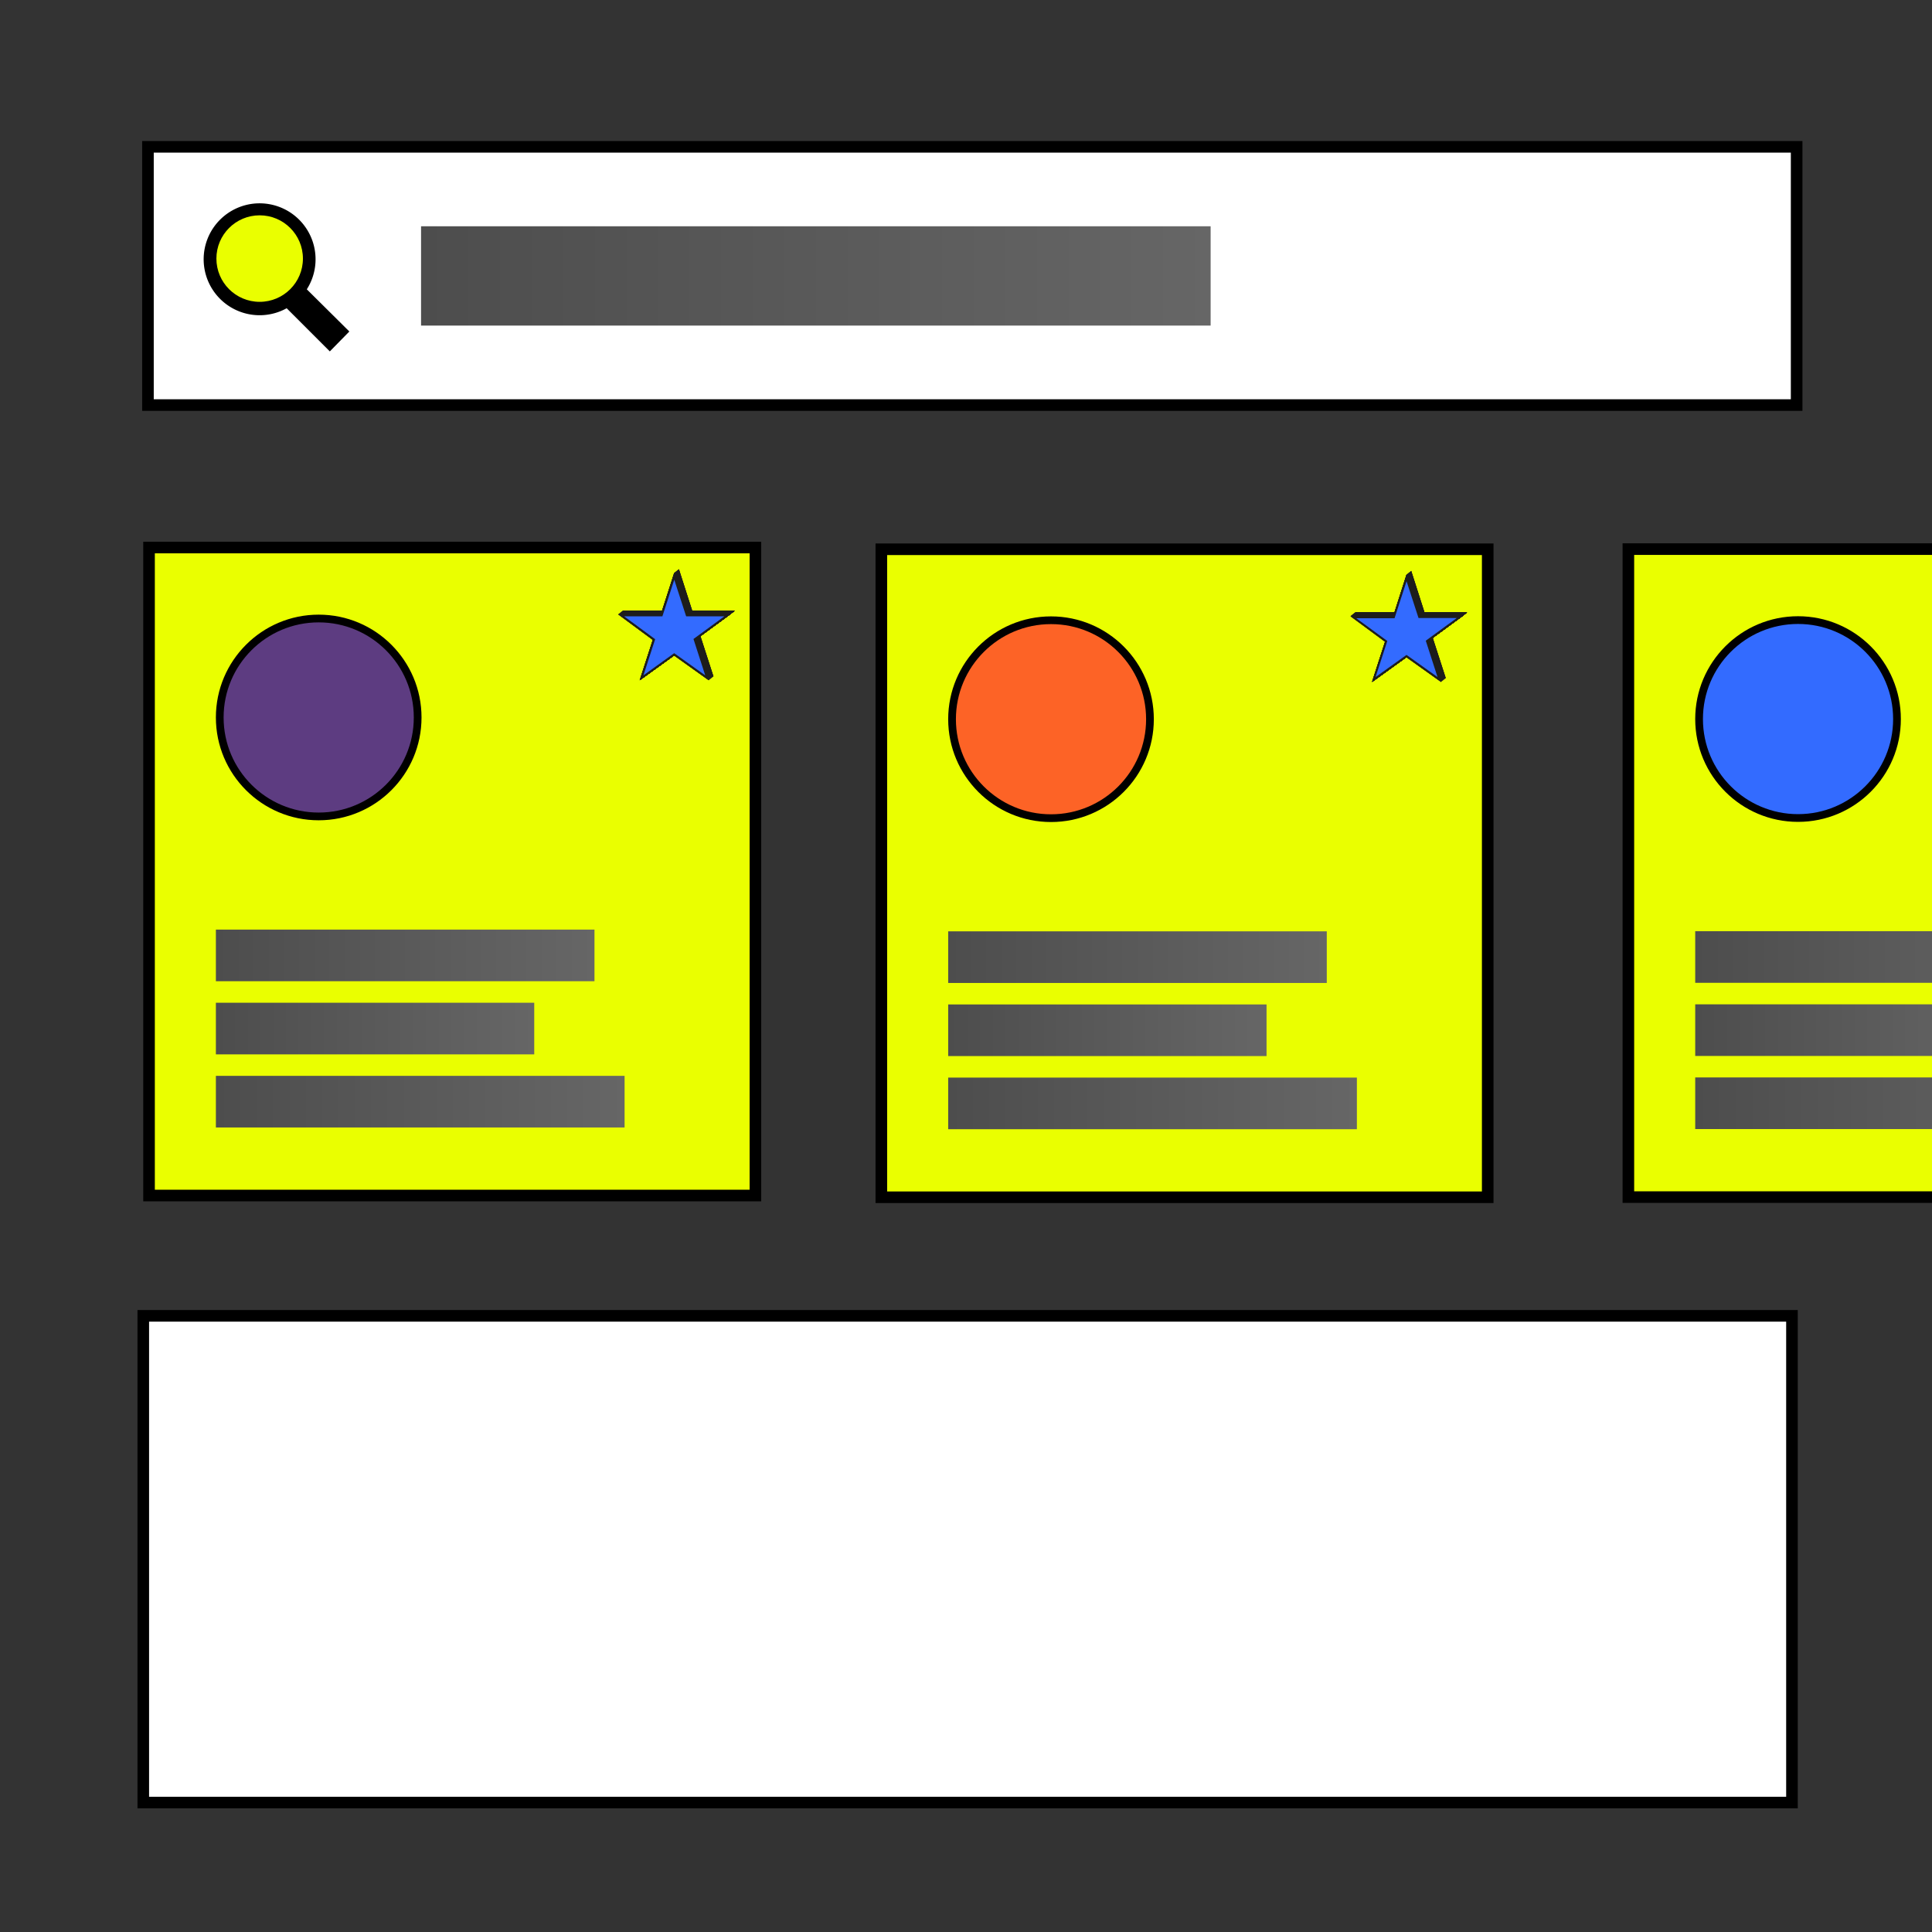 <svg xmlns="http://www.w3.org/2000/svg" xmlns:xlink="http://www.w3.org/1999/xlink" viewBox="0 0 500 500"><rect x="0" y="0" width="500" height="500" fill="#333333" stroke="none"/><defs><style>.cls-1{fill:#fff;}.cls-1,.cls-12,.cls-16,.cls-2,.cls-3,.cls-5,.cls-6{stroke:#000;stroke-miterlimit:10;}.cls-1,.cls-5{stroke-width:3px;}.cls-12,.cls-16,.cls-2,.cls-6{stroke-width:2px;}.cls-3,.cls-5{fill:#eaff00;}.cls-3{stroke-width:0.75px;}.cls-4{fill:url(#Unbenannter_Verlauf_5);}.cls-6{fill:#5d3c81;}.cls-7{fill:#1d1d1b;}.cls-16,.cls-8{fill:#336bff;}.cls-9{fill:url(#Unbenannter_Verlauf_5-2);}.cls-10{fill:url(#Unbenannter_Verlauf_5-3);}.cls-11{fill:url(#Unbenannter_Verlauf_5-4);}.cls-12{fill:#fd6326;}.cls-13{fill:url(#Unbenannter_Verlauf_5-5);}.cls-14{fill:url(#Unbenannter_Verlauf_5-6);}.cls-15{fill:url(#Unbenannter_Verlauf_5-7);}.cls-17{fill:url(#Unbenannter_Verlauf_5-8);}.cls-18{fill:url(#Unbenannter_Verlauf_5-9);}.cls-19{fill:url(#Unbenannter_Verlauf_5-10);}</style><linearGradient id="Unbenannter_Verlauf_5" x1="108.97" y1="71.41" x2="313.31" y2="71.41" gradientUnits="userSpaceOnUse"><stop offset="0" stop-color="#4d4d4d"/><stop offset="1" stop-color="#666"/></linearGradient><linearGradient id="Unbenannter_Verlauf_5-2" x1="55.87" y1="247.26" x2="153.85" y2="247.26" xlink:href="#Unbenannter_Verlauf_5"/><linearGradient id="Unbenannter_Verlauf_5-3" x1="55.87" y1="266.19" x2="138.26" y2="266.19" xlink:href="#Unbenannter_Verlauf_5"/><linearGradient id="Unbenannter_Verlauf_5-4" x1="55.87" y1="285.11" x2="161.64" y2="285.11" xlink:href="#Unbenannter_Verlauf_5"/><linearGradient id="Unbenannter_Verlauf_5-5" x1="245.39" y1="247.71" x2="343.37" y2="247.71" xlink:href="#Unbenannter_Verlauf_5"/><linearGradient id="Unbenannter_Verlauf_5-6" x1="245.39" y1="266.63" x2="327.78" y2="266.63" xlink:href="#Unbenannter_Verlauf_5"/><linearGradient id="Unbenannter_Verlauf_5-7" x1="245.39" y1="285.56" x2="351.16" y2="285.56" xlink:href="#Unbenannter_Verlauf_5"/><linearGradient id="Unbenannter_Verlauf_5-8" x1="438.72" y1="247.67" x2="536.7" y2="247.67" xlink:href="#Unbenannter_Verlauf_5"/><linearGradient id="Unbenannter_Verlauf_5-9" x1="438.72" y1="266.6" x2="521.11" y2="266.6" xlink:href="#Unbenannter_Verlauf_5"/><linearGradient id="Unbenannter_Verlauf_5-10" x1="438.72" y1="285.52" x2="544.49" y2="285.52" xlink:href="#Unbenannter_Verlauf_5"/></defs><g id="Ebene_2" data-name="Ebene 2"><rect class="cls-1" x="38.29" y="38" width="426.68" height="66.83"/><path class="cls-2" d="M89,85.8,78.11,75a13.48,13.48,0,1,0-3.76,3.52l11,11Z"/><circle class="cls-3" cx="67.2" cy="66.92" r="11.57"/><rect class="cls-4" x="108.97" y="58.56" width="204.34" height="25.7"/><rect class="cls-5" x="38.57" y="141.7" width="156.93" height="167.7"/><circle class="cls-6" cx="82.48" cy="185.68" r="25.61"/><polygon class="cls-7" points="161.22 158 172.28 158 175.71 147.27 179.15 158 190.21 158 181.27 164.56 184.66 175.06 175.69 168.65 166.78 175.06 170.17 164.61 161.22 158"/><polygon class="cls-7" points="161.19 158.02 172.25 158.02 175.69 147.29 179.13 158.02 190.19 158.02 181.24 164.58 184.64 175.09 175.67 168.67 166.76 175.09 170.15 164.63 161.19 158.02"/><polygon class="cls-7" points="161.16 158.04 172.23 158.04 175.66 147.31 179.1 158.04 190.16 158.04 181.22 164.6 184.62 175.1 175.64 168.69 166.73 175.1 170.12 164.65 161.16 158.04"/><polygon class="cls-7" points="161.14 158.06 172.2 158.06 175.64 147.33 179.07 158.06 190.14 158.06 181.19 164.62 184.59 175.13 175.62 168.71 166.71 175.13 170.09 164.67 161.14 158.06"/><polygon class="cls-7" points="161.12 158.08 172.18 158.08 175.61 147.35 179.05 158.08 190.11 158.08 181.17 164.64 184.56 175.15 175.59 168.73 166.68 175.15 170.07 164.69 161.12 158.08"/><polygon class="cls-7" points="161.09 158.1 172.15 158.1 175.59 147.37 179.03 158.1 190.09 158.1 181.14 164.66 184.54 175.16 175.57 168.75 166.66 175.16 170.04 164.71 161.09 158.1"/><polygon class="cls-7" points="161.06 158.12 172.13 158.12 175.56 147.39 179 158.12 190.06 158.12 181.12 164.68 184.51 175.19 175.54 168.77 166.63 175.19 170.02 164.73 161.06 158.12"/><polygon class="cls-7" points="161.04 158.14 172.1 158.14 175.54 147.41 178.97 158.14 190.04 158.14 181.09 164.7 184.49 175.21 175.52 168.79 166.61 175.21 170 164.75 161.04 158.14"/><polygon class="cls-7" points="161.01 158.16 172.08 158.16 175.51 147.43 178.95 158.16 190.01 158.16 181.07 164.72 184.47 175.22 175.49 168.81 166.58 175.22 169.97 164.77 161.01 158.16"/><polygon class="cls-7" points="160.99 158.18 172.05 158.18 175.49 147.45 178.93 158.18 189.99 158.18 181.04 164.74 184.44 175.25 175.47 168.83 166.56 175.25 169.94 164.79 160.99 158.18"/><polygon class="cls-7" points="160.97 158.2 172.03 158.2 175.46 147.47 178.9 158.2 189.96 158.2 181.02 164.76 184.41 175.26 175.44 168.85 166.53 175.26 169.92 164.81 160.97 158.2"/><polygon class="cls-7" points="160.94 158.22 172 158.22 175.44 147.49 178.88 158.22 189.94 158.22 180.99 164.78 184.39 175.28 175.42 168.87 166.51 175.28 169.9 164.83 160.94 158.22"/><polygon class="cls-7" points="160.91 158.24 171.98 158.24 175.41 147.51 178.85 158.24 189.91 158.24 180.97 164.8 184.37 175.31 175.39 168.89 166.48 175.31 169.87 164.85 160.91 158.24"/><polygon class="cls-7" points="160.89 158.26 171.95 158.26 175.39 147.53 178.82 158.26 189.89 158.26 180.94 164.82 184.34 175.32 175.37 168.91 166.46 175.32 169.84 164.87 160.89 158.26"/><polygon class="cls-7" points="160.87 158.28 171.93 158.28 175.36 147.55 178.8 158.28 189.86 158.28 180.92 164.84 184.31 175.34 175.34 168.93 166.43 175.34 169.82 164.89 160.87 158.28"/><polygon class="cls-7" points="160.84 158.3 171.9 158.3 175.34 147.57 178.78 158.3 189.84 158.3 180.89 164.86 184.29 175.37 175.32 168.95 166.41 175.37 169.79 164.91 160.84 158.3"/><polygon class="cls-7" points="160.81 158.32 171.88 158.32 175.31 147.59 178.75 158.32 189.81 158.32 180.87 164.88 184.26 175.38 175.29 168.97 166.38 175.38 169.77 164.93 160.81 158.32"/><polygon class="cls-7" points="160.79 158.34 171.85 158.34 175.29 147.61 178.72 158.34 189.79 158.34 180.84 164.9 184.24 175.41 175.27 168.99 166.36 175.41 169.75 164.95 160.79 158.34"/><polygon class="cls-7" points="160.76 158.36 171.83 158.36 175.26 147.63 178.7 158.36 189.76 158.36 180.82 164.92 184.22 175.43 175.24 169.01 166.33 175.43 169.72 164.97 160.76 158.36"/><polygon class="cls-7" points="160.74 158.38 171.8 158.38 175.24 147.65 178.68 158.38 189.74 158.38 180.79 164.94 184.19 175.44 175.22 169.03 166.31 175.44 169.69 164.99 160.74 158.38"/><polygon class="cls-7" points="160.72 158.4 171.78 158.4 175.21 147.67 178.65 158.4 189.71 158.4 180.77 164.96 184.16 175.47 175.19 169.05 166.28 175.47 169.67 165.01 160.72 158.4"/><polygon class="cls-7" points="160.69 158.42 171.75 158.42 175.19 147.69 178.63 158.42 189.69 158.42 180.74 164.98 184.14 175.49 175.17 169.07 166.26 175.49 169.65 165.03 160.69 158.42"/><polygon class="cls-7" points="160.66 158.44 171.73 158.44 175.16 147.71 178.6 158.44 189.66 158.44 180.72 165 184.12 175.5 175.14 169.09 166.23 175.5 169.62 165.05 160.66 158.44"/><polygon class="cls-7" points="160.64 158.46 171.7 158.46 175.14 147.73 178.57 158.46 189.64 158.46 180.69 165.02 184.09 175.53 175.12 169.11 166.21 175.53 169.59 165.07 160.64 158.46"/><polygon class="cls-7" points="160.62 158.48 171.68 158.48 175.11 147.75 178.55 158.48 189.61 158.48 180.67 165.04 184.06 175.54 175.09 169.13 166.18 175.54 169.57 165.09 160.62 158.48"/><polygon class="cls-7" points="160.59 158.5 171.65 158.5 175.09 147.77 178.53 158.5 189.59 158.5 180.64 165.06 184.04 175.56 175.07 169.15 166.16 175.56 169.54 165.11 160.59 158.5"/><polygon class="cls-7" points="160.56 158.52 171.63 158.52 175.06 147.79 178.5 158.52 189.56 158.52 180.62 165.08 184.01 175.59 175.04 169.17 166.13 175.59 169.52 165.13 160.56 158.52"/><polygon class="cls-7" points="160.54 158.54 171.6 158.54 175.04 147.81 178.47 158.54 189.54 158.54 180.59 165.1 183.99 175.6 175.02 169.19 166.11 175.6 169.5 165.15 160.54 158.54"/><polygon class="cls-7" points="160.51 158.56 171.58 158.56 175.01 147.83 178.45 158.56 189.51 158.56 180.57 165.12 183.97 175.63 174.99 169.21 166.08 175.63 169.47 165.17 160.51 158.56"/><polygon class="cls-7" points="160.49 158.58 171.55 158.58 174.99 147.85 178.43 158.58 189.49 158.58 180.54 165.14 183.94 175.65 174.97 169.23 166.06 175.65 169.44 165.19 160.49 158.58"/><polygon class="cls-7" points="160.47 158.6 171.53 158.6 174.96 147.87 178.4 158.6 189.46 158.6 180.52 165.16 183.91 175.66 174.94 169.25 166.03 175.66 169.42 165.21 160.47 158.6"/><polygon class="cls-7" points="160.44 158.62 171.5 158.62 174.94 147.89 178.38 158.62 189.44 158.62 180.49 165.18 183.89 175.69 174.92 169.27 166.01 175.69 169.4 165.23 160.44 158.62"/><polygon class="cls-7" points="160.41 158.64 171.48 158.64 174.91 147.91 178.35 158.64 189.41 158.64 180.47 165.2 183.87 175.71 174.89 169.29 165.98 175.71 169.37 165.25 160.41 158.64"/><polygon class="cls-7" points="160.39 158.66 171.45 158.66 174.89 147.93 178.32 158.66 189.39 158.66 180.44 165.22 183.84 175.72 174.87 169.31 165.96 175.72 169.34 165.27 160.39 158.66"/><polygon class="cls-7" points="160.37 158.68 171.43 158.68 174.86 147.95 178.3 158.68 189.36 158.68 180.42 165.24 183.81 175.75 174.84 169.33 165.93 175.75 169.32 165.29 160.37 158.68"/><polygon class="cls-7" points="160.34 158.7 171.4 158.7 174.84 147.97 178.28 158.7 189.34 158.7 180.39 165.26 183.79 175.76 174.82 169.35 165.91 175.76 169.29 165.31 160.34 158.7"/><polygon class="cls-7" points="160.31 158.72 171.38 158.72 174.81 147.99 178.25 158.72 189.31 158.72 180.37 165.28 183.76 175.78 174.79 169.37 165.88 175.78 169.27 165.33 160.31 158.72"/><polygon class="cls-7" points="160.29 158.74 171.35 158.74 174.79 148.01 178.22 158.74 189.29 158.74 180.34 165.3 183.74 175.81 174.77 169.39 165.86 175.81 169.25 165.35 160.29 158.74"/><polygon class="cls-7" points="160.26 158.76 171.33 158.76 174.76 148.03 178.2 158.76 189.26 158.76 180.32 165.32 183.72 175.82 174.74 169.41 165.83 175.82 169.22 165.37 160.26 158.76"/><polygon class="cls-7" points="160.24 158.78 171.3 158.78 174.74 148.05 178.18 158.78 189.24 158.78 180.29 165.34 183.69 175.84 174.72 169.43 165.81 175.84 169.19 165.39 160.24 158.78"/><polygon class="cls-7" points="160.22 158.8 171.28 158.8 174.71 148.07 178.15 158.8 189.21 158.8 180.27 165.36 183.66 175.87 174.69 169.45 165.78 175.87 169.17 165.41 160.22 158.8"/><polygon class="cls-7" points="160.19 158.82 171.25 158.82 174.69 148.09 178.13 158.82 189.19 158.82 180.24 165.38 183.64 175.88 174.67 169.47 165.76 175.88 169.15 165.43 160.19 158.82"/><polygon class="cls-7" points="160.16 158.84 171.23 158.84 174.66 148.11 178.1 158.84 189.16 158.84 180.22 165.4 183.62 175.91 174.64 169.49 165.73 175.91 169.12 165.45 160.16 158.84"/><polygon class="cls-7" points="160.14 158.86 171.2 158.86 174.64 148.13 178.07 158.86 189.14 158.86 180.19 165.42 183.59 175.93 174.62 169.51 165.71 175.93 169.09 165.47 160.14 158.86"/><polygon class="cls-7" points="160.12 158.88 171.18 158.88 174.61 148.15 178.05 158.88 189.11 158.88 180.17 165.44 183.56 175.94 174.59 169.53 165.68 175.94 169.07 165.49 160.12 158.88"/><polygon class="cls-7" points="160.09 158.9 171.15 158.9 174.59 148.17 178.03 158.9 189.09 158.9 180.14 165.46 183.54 175.97 174.57 169.55 165.66 175.97 169.04 165.51 160.09 158.9"/><polygon class="cls-7" points="160.06 158.92 171.13 158.92 174.56 148.19 178 158.92 189.06 158.92 180.12 165.48 183.51 175.99 174.54 169.57 165.63 175.99 169.02 165.53 160.06 158.92"/><polygon class="cls-7" points="160.04 158.94 171.1 158.94 174.54 148.21 177.97 158.94 189.04 158.94 180.09 165.5 183.49 176 174.52 169.59 165.61 176 169 165.55 160.04 158.94"/><polygon class="cls-7" points="160.01 158.96 171.08 158.96 174.51 148.23 177.95 158.96 189.01 158.96 180.07 165.52 183.47 176.03 174.49 169.61 165.58 176.03 168.97 165.57 160.01 158.96"/><polygon class="cls-7" points="159.99 158.98 171.05 158.98 174.49 148.25 177.93 158.98 188.99 158.98 180.04 165.54 183.44 176.04 174.47 169.63 165.56 176.04 168.94 165.59 159.99 158.98"/><polygon class="cls-7" points="159.97 159 171.03 159 174.46 148.27 177.9 159 188.96 159 180.02 165.56 183.41 176.06 174.44 169.65 165.53 176.06 168.92 165.61 159.97 159"/><polygon class="cls-8" points="174.44 169.35 166.01 175.42 169.21 165.52 160.72 159.25 171.21 159.25 174.46 149.09 177.72 159.25 188.2 159.25 179.72 165.47 182.94 175.42 174.44 169.35"/><path class="cls-7" d="M174.46,149.91l3,9.24.12.35h9.9l-7.72,5.66-.29.21.11.34,2.93,9.07-7.74-5.53-.29-.21-.29.21-7.67,5.52,2.92-9,.11-.35-.29-.21-7.74-5.71h9.91l.11-.35,3-9.24m0-1.64L171,159H160l8.95,6.61-3.39,10.46,8.91-6.42,9,6.42L180,165.56,189,159H177.9l-3.44-10.73Z"/><rect class="cls-9" x="55.87" y="240.58" width="97.98" height="13.36"/><rect class="cls-10" x="55.87" y="259.51" width="82.39" height="13.36"/><rect class="cls-11" x="55.87" y="278.43" width="105.77" height="13.36"/><rect class="cls-1" x="37.08" y="340.54" width="426.68" height="125.96"/><rect class="cls-5" x="228.09" y="142.15" width="156.93" height="167.7"/><circle class="cls-12" cx="272" cy="186.13" r="25.61"/><polygon class="cls-7" points="350.74 158.45 361.8 158.45 365.23 147.72 368.67 158.45 379.73 158.45 370.79 165.01 374.19 175.51 365.21 169.1 356.3 175.51 359.69 165.06 350.74 158.45"/><polygon class="cls-7" points="350.71 158.47 361.77 158.47 365.21 147.74 368.64 158.47 379.71 158.47 370.76 165.03 374.16 175.53 365.19 169.12 356.28 175.53 359.67 165.08 350.71 158.47"/><polygon class="cls-7" points="350.69 158.49 361.75 158.49 365.18 147.76 368.62 158.49 379.68 158.49 370.74 165.05 374.13 175.55 365.16 169.14 356.25 175.55 359.64 165.1 350.69 158.49"/><polygon class="cls-7" points="350.66 158.51 361.72 158.51 365.16 147.78 368.6 158.51 379.66 158.51 370.71 165.07 374.11 175.57 365.14 169.16 356.23 175.57 359.62 165.12 350.66 158.51"/><polygon class="cls-7" points="350.63 158.53 361.7 158.53 365.13 147.8 368.57 158.53 379.63 158.53 370.69 165.09 374.08 175.59 365.11 169.18 356.2 175.59 359.59 165.14 350.63 158.53"/><polygon class="cls-7" points="350.61 158.55 361.67 158.55 365.11 147.82 368.55 158.55 379.61 158.55 370.66 165.11 374.06 175.61 365.09 169.2 356.18 175.61 359.56 165.16 350.61 158.55"/><polygon class="cls-7" points="350.58 158.57 361.65 158.57 365.08 147.84 368.52 158.57 379.58 158.57 370.64 165.13 374.04 175.63 365.06 169.22 356.15 175.63 359.54 165.18 350.58 158.57"/><polygon class="cls-7" points="350.56 158.59 361.62 158.59 365.06 147.86 368.5 158.59 379.56 158.59 370.61 165.15 374.01 175.65 365.04 169.24 356.13 175.65 359.51 165.2 350.56 158.59"/><polygon class="cls-7" points="350.54 158.61 361.6 158.61 365.03 147.88 368.47 158.61 379.53 158.61 370.59 165.17 373.99 175.67 365.01 169.26 356.1 175.67 359.49 165.22 350.54 158.61"/><polygon class="cls-7" points="350.51 158.63 361.57 158.63 365.01 147.9 368.44 158.63 379.51 158.63 370.56 165.19 373.96 175.69 364.99 169.28 356.08 175.69 359.46 165.24 350.51 158.63"/><polygon class="cls-7" points="350.49 158.65 361.55 158.65 364.98 147.92 368.42 158.65 379.48 158.65 370.54 165.21 373.94 175.71 364.96 169.3 356.05 175.71 359.44 165.26 350.49 158.65"/><polygon class="cls-7" points="350.46 158.67 361.52 158.67 364.96 147.94 368.39 158.67 379.46 158.67 370.51 165.23 373.91 175.73 364.94 169.32 356.03 175.73 359.42 165.28 350.46 158.67"/><polygon class="cls-7" points="350.44 158.69 361.5 158.69 364.93 147.96 368.37 158.69 379.43 158.69 370.49 165.25 373.88 175.75 364.91 169.34 356 175.75 359.39 165.3 350.44 158.69"/><polygon class="cls-7" points="350.41 158.71 361.47 158.71 364.91 147.98 368.35 158.71 379.41 158.71 370.46 165.27 373.86 175.77 364.89 169.36 355.98 175.77 359.37 165.32 350.41 158.71"/><polygon class="cls-7" points="350.38 158.73 361.45 158.73 364.88 148 368.32 158.73 379.38 158.73 370.44 165.29 373.83 175.79 364.86 169.38 355.95 175.79 359.34 165.34 350.38 158.73"/><polygon class="cls-7" points="350.36 158.75 361.42 158.75 364.86 148.02 368.3 158.75 379.36 158.75 370.41 165.31 373.81 175.81 364.84 169.4 355.93 175.81 359.31 165.36 350.36 158.75"/><polygon class="cls-7" points="350.33 158.77 361.4 158.77 364.83 148.04 368.27 158.77 379.33 158.77 370.39 165.33 373.79 175.83 364.81 169.42 355.9 175.83 359.29 165.38 350.33 158.77"/><polygon class="cls-7" points="350.31 158.79 361.37 158.79 364.81 148.06 368.25 158.79 379.31 158.79 370.36 165.35 373.76 175.85 364.79 169.44 355.88 175.85 359.26 165.4 350.31 158.79"/><polygon class="cls-7" points="350.29 158.81 361.35 158.81 364.78 148.08 368.22 158.81 379.28 158.81 370.34 165.37 373.74 175.87 364.76 169.46 355.85 175.87 359.24 165.42 350.29 158.81"/><polygon class="cls-7" points="350.26 158.83 361.32 158.83 364.76 148.1 368.19 158.83 379.26 158.83 370.31 165.39 373.71 175.89 364.74 169.48 355.83 175.89 359.21 165.44 350.26 158.83"/><polygon class="cls-7" points="350.24 158.85 361.3 158.85 364.73 148.12 368.17 158.85 379.23 158.85 370.29 165.41 373.69 175.91 364.71 169.5 355.8 175.91 359.19 165.46 350.24 158.85"/><polygon class="cls-7" points="350.21 158.87 361.27 158.87 364.71 148.14 368.14 158.87 379.21 158.87 370.26 165.43 373.66 175.93 364.69 169.52 355.78 175.93 359.17 165.48 350.21 158.87"/><polygon class="cls-7" points="350.19 158.89 361.25 158.89 364.68 148.16 368.12 158.89 379.18 158.89 370.24 165.45 373.63 175.95 364.66 169.54 355.75 175.95 359.14 165.5 350.19 158.89"/><polygon class="cls-7" points="350.16 158.91 361.22 158.91 364.66 148.18 368.1 158.91 379.16 158.91 370.21 165.47 373.61 175.97 364.64 169.56 355.73 175.97 359.12 165.52 350.16 158.91"/><polygon class="cls-7" points="350.13 158.93 361.2 158.93 364.63 148.2 368.07 158.93 379.13 158.93 370.19 165.49 373.58 175.99 364.61 169.58 355.7 175.99 359.09 165.54 350.13 158.93"/><polygon class="cls-7" points="350.11 158.95 361.17 158.95 364.61 148.22 368.05 158.95 379.11 158.95 370.16 165.51 373.56 176.01 364.59 169.6 355.68 176.01 359.06 165.56 350.11 158.95"/><polygon class="cls-7" points="350.08 158.97 361.15 158.97 364.58 148.24 368.02 158.97 379.08 158.97 370.14 165.53 373.54 176.03 364.56 169.62 355.65 176.03 359.04 165.58 350.08 158.97"/><polygon class="cls-7" points="350.06 158.99 361.12 158.99 364.56 148.26 368 158.99 379.06 158.99 370.11 165.55 373.51 176.05 364.54 169.64 355.63 176.05 359.01 165.6 350.06 158.99"/><polygon class="cls-7" points="350.04 159.01 361.1 159.01 364.53 148.28 367.97 159.01 379.03 159.01 370.09 165.57 373.49 176.07 364.51 169.66 355.6 176.07 358.99 165.62 350.04 159.01"/><polygon class="cls-7" points="350.01 159.03 361.07 159.03 364.51 148.3 367.94 159.03 379.01 159.03 370.06 165.59 373.46 176.09 364.49 169.68 355.58 176.09 358.96 165.64 350.01 159.03"/><polygon class="cls-7" points="349.99 159.05 361.05 159.05 364.48 148.32 367.92 159.05 378.98 159.05 370.04 165.61 373.44 176.11 364.46 169.7 355.55 176.11 358.94 165.66 349.99 159.05"/><polygon class="cls-7" points="349.96 159.07 361.02 159.07 364.46 148.34 367.89 159.07 378.96 159.07 370.01 165.63 373.41 176.13 364.44 169.72 355.53 176.13 358.92 165.68 349.96 159.07"/><polygon class="cls-7" points="349.94 159.09 361 159.09 364.43 148.36 367.87 159.09 378.93 159.09 369.99 165.65 373.38 176.15 364.41 169.74 355.5 176.15 358.89 165.7 349.94 159.09"/><polygon class="cls-7" points="349.91 159.11 360.97 159.11 364.41 148.38 367.85 159.11 378.91 159.11 369.96 165.67 373.36 176.17 364.39 169.76 355.48 176.17 358.87 165.72 349.91 159.11"/><polygon class="cls-7" points="349.88 159.13 360.95 159.13 364.38 148.4 367.82 159.13 378.88 159.13 369.94 165.69 373.33 176.19 364.36 169.78 355.45 176.19 358.84 165.74 349.88 159.13"/><polygon class="cls-7" points="349.86 159.15 360.92 159.15 364.36 148.42 367.8 159.15 378.86 159.15 369.91 165.71 373.31 176.21 364.34 169.8 355.43 176.21 358.81 165.76 349.86 159.15"/><polygon class="cls-7" points="349.83 159.17 360.9 159.17 364.33 148.44 367.77 159.17 378.83 159.17 369.89 165.73 373.29 176.23 364.31 169.82 355.4 176.23 358.79 165.78 349.83 159.17"/><polygon class="cls-7" points="349.81 159.19 360.87 159.19 364.31 148.46 367.75 159.19 378.81 159.19 369.86 165.75 373.26 176.25 364.29 169.84 355.38 176.25 358.76 165.8 349.81 159.19"/><polygon class="cls-7" points="349.79 159.21 360.85 159.21 364.28 148.48 367.72 159.21 378.78 159.21 369.84 165.77 373.24 176.27 364.26 169.86 355.35 176.27 358.74 165.82 349.79 159.21"/><polygon class="cls-7" points="349.76 159.23 360.82 159.23 364.26 148.5 367.69 159.23 378.76 159.23 369.81 165.79 373.21 176.29 364.24 169.88 355.33 176.29 358.71 165.84 349.76 159.23"/><polygon class="cls-7" points="349.74 159.25 360.8 159.25 364.23 148.52 367.67 159.25 378.73 159.25 369.79 165.81 373.19 176.31 364.21 169.9 355.3 176.31 358.69 165.86 349.74 159.25"/><polygon class="cls-7" points="349.71 159.27 360.77 159.27 364.21 148.54 367.64 159.27 378.71 159.27 369.76 165.83 373.16 176.33 364.19 169.92 355.28 176.33 358.67 165.88 349.71 159.27"/><polygon class="cls-7" points="349.69 159.29 360.75 159.29 364.18 148.56 367.62 159.29 378.68 159.29 369.74 165.85 373.13 176.35 364.16 169.94 355.25 176.35 358.64 165.9 349.69 159.29"/><polygon class="cls-7" points="349.66 159.31 360.72 159.31 364.16 148.58 367.6 159.31 378.66 159.31 369.71 165.87 373.11 176.37 364.14 169.96 355.23 176.37 358.62 165.92 349.66 159.31"/><polygon class="cls-7" points="349.63 159.33 360.7 159.33 364.13 148.6 367.57 159.33 378.63 159.33 369.69 165.89 373.08 176.39 364.11 169.98 355.2 176.39 358.59 165.94 349.63 159.33"/><polygon class="cls-7" points="349.61 159.35 360.67 159.35 364.11 148.62 367.55 159.35 378.61 159.35 369.66 165.91 373.06 176.41 364.09 170 355.18 176.41 358.56 165.96 349.61 159.35"/><polygon class="cls-7" points="349.58 159.37 360.65 159.37 364.08 148.64 367.52 159.37 378.58 159.37 369.64 165.93 373.04 176.43 364.06 170.02 355.15 176.43 358.54 165.98 349.58 159.37"/><polygon class="cls-7" points="349.56 159.39 360.62 159.39 364.06 148.66 367.5 159.39 378.56 159.39 369.61 165.95 373.01 176.45 364.04 170.04 355.13 176.45 358.51 166 349.56 159.39"/><polygon class="cls-7" points="349.54 159.41 360.6 159.41 364.03 148.68 367.47 159.41 378.53 159.41 369.59 165.97 372.99 176.47 364.01 170.06 355.1 176.47 358.49 166.02 349.54 159.41"/><polygon class="cls-7" points="349.51 159.43 360.57 159.43 364.01 148.7 367.44 159.43 378.51 159.43 369.56 165.99 372.96 176.49 363.99 170.08 355.08 176.49 358.46 166.04 349.51 159.43"/><polygon class="cls-7" points="349.49 159.45 360.55 159.45 363.98 148.72 367.42 159.45 378.48 159.45 369.54 166.01 372.94 176.51 363.96 170.1 355.05 176.51 358.44 166.06 349.49 159.45"/><polygon class="cls-8" points="363.96 169.79 355.53 175.86 358.73 165.96 350.25 159.7 360.73 159.7 363.98 149.54 367.24 159.7 377.72 159.7 369.24 165.91 372.46 175.87 363.96 169.79"/><path class="cls-7" d="M364,150.36l3,9.24.12.35H377l-7.72,5.65-.29.22.11.34,2.93,9.06-7.74-5.53-.29-.2-.29.21L356,175.22l2.92-9,.11-.34-.29-.21L351,160h9.91l.11-.35,3-9.24m0-1.64-3.43,10.73H349.49l8.95,6.61-3.39,10.45L364,170.1l9,6.41L369.54,166l8.94-6.56H367.42L364,148.72Z"/><rect class="cls-13" x="245.39" y="241.03" width="97.98" height="13.36"/><rect class="cls-14" x="245.39" y="259.95" width="82.39" height="13.36"/><rect class="cls-15" x="245.39" y="278.88" width="105.77" height="13.36"/><rect class="cls-5" x="421.42" y="142.11" width="156.93" height="167.7"/><circle class="cls-16" cx="465.33" cy="186.09" r="25.61"/><rect class="cls-17" x="438.72" y="240.99" width="97.98" height="13.36"/><rect class="cls-18" x="438.72" y="259.92" width="82.39" height="13.36"/><rect class="cls-19" x="438.72" y="278.84" width="105.77" height="13.36"/></g></svg>
